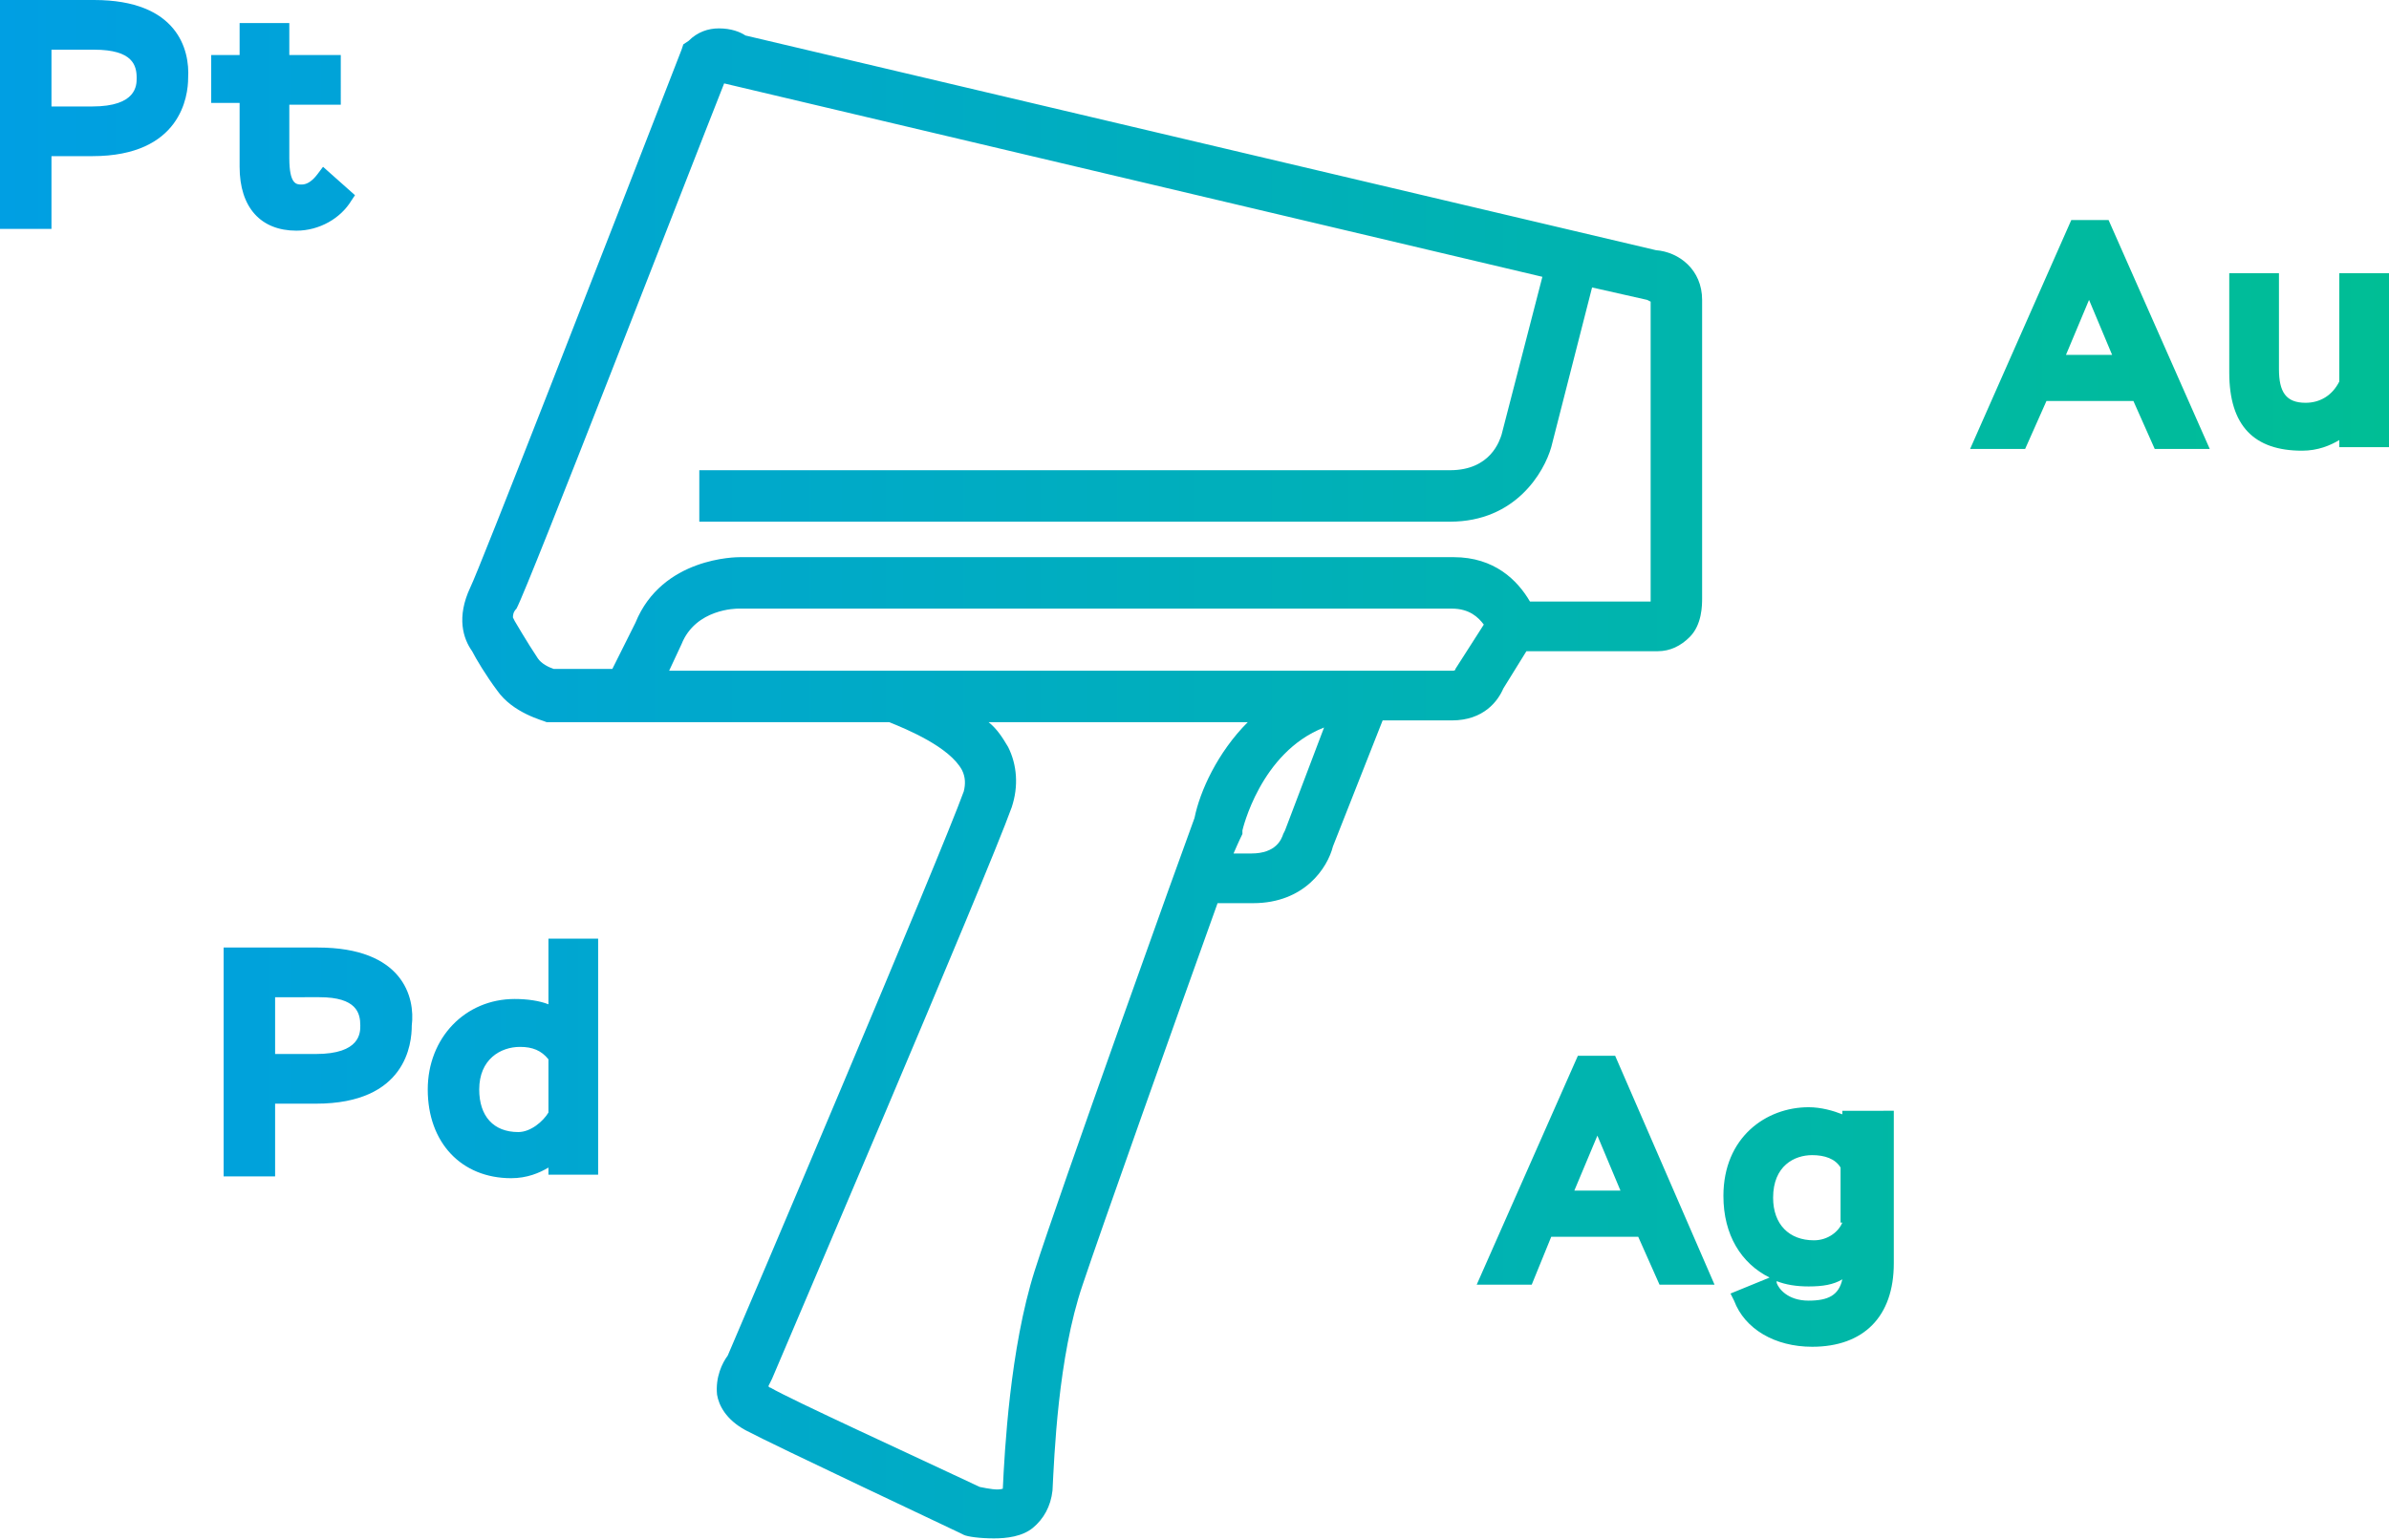 <?xml version="1.0" encoding="utf-8"?>
<!-- Generator: Adobe Illustrator 17.1.0, SVG Export Plug-In . SVG Version: 6.00 Build 0)  -->
<!DOCTYPE svg PUBLIC "-//W3C//DTD SVG 1.1//EN" "http://www.w3.org/Graphics/SVG/1.1/DTD/svg11.dtd">
<svg version="1.1" xmlns="http://www.w3.org/2000/svg" xmlns:xlink="http://www.w3.org/1999/xlink" x="0px" y="0px" width="134.6px"
	 height="86.8px" viewBox="0 0 134.6 86.8" enable-background="new 0 0 134.6 86.8" xml:space="preserve">
<g id="Слой_1">
	<linearGradient id="SVGID_2_" gradientUnits="userSpaceOnUse" x1="0" y1="43.38" x2="134.59" y2="43.38">
		<stop  offset="0" style="stop-color:#009FE3"/>
		<stop  offset="1" style="stop-color:#00BE95"/>
	</linearGradient>
	<path fill="url(#SVGID_2_)" d="M131.8,15.4v6.1c-0.4,0.8-1.1,1.2-1.9,1.2c-1.1,0-1.5-0.6-1.5-1.9v-5.4h-2.8V21c0,3,1.4,4.4,4.1,4.4
		c0.9,0,1.6-0.3,2.1-0.6v0.4h2.8v-9.8H131.8z M118.8,12.4h-2.1L111,25.3h3.1l1.2-2.7h4.9l1.2,2.7h3.1L118.8,12.4z M119,20h-2.6
		l1.3-3.1L119,20z M103.8,62.6v0.2c-0.5-0.2-1.2-0.4-1.9-0.4c-2.4,0-4.8,1.7-4.8,5c0,2.2,1,3.8,2.6,4.6l-2.2,0.9l0.2,0.4
		c0.6,1.6,2.3,2.6,4.4,2.6c2.9,0,4.6-1.7,4.6-4.7v-8.6H103.8z M103.8,68.9c-0.2,0.5-0.8,1-1.6,1c-1.4,0-2.3-0.9-2.3-2.4
		c0-1.8,1.2-2.4,2.2-2.4c0.7,0,1.3,0.2,1.6,0.7V68.9z M101.9,73.3c-1.2,0-1.7-0.7-1.8-1l0-0.1c0.5,0.2,1.1,0.3,1.8,0.3
		c0.8,0,1.4-0.1,1.9-0.4C103.6,73,103,73.3,101.9,73.3z M91,59.5h-2.1l-5.7,12.9h3.1l1.1-2.7h4.9l1.2,2.7h3.1L91,59.5z M91.3,67.1
		h-2.6l1.3-3.1L91.3,67.1z M95.9,33.7V16.9c0-1.7-1.3-2.7-2.6-2.8L42,2c-0.3-0.2-0.8-0.4-1.5-0.4c-0.6,0-1.2,0.2-1.7,0.7l-0.3,0.2
		l-0.1,0.3c-4.5,11.6-11.4,29.3-11.9,30.3c-0.8,1.7-0.4,2.9,0.1,3.6c0.2,0.4,0.8,1.4,1.4,2.2c0.9,1.3,2.6,1.7,2.8,1.8l0.1,0h19.2
		c1,0.4,3.4,1.4,4.1,2.7c0.2,0.4,0.2,0.8,0.1,1.2C53,48.2,42,74.1,41,76.4c-0.3,0.4-0.7,1.2-0.6,2.2c0.1,0.6,0.5,1.4,1.6,2
		c1.7,0.9,11.7,5.6,12.1,5.8l0.2,0.1c0.2,0.1,0.9,0.2,1.7,0.2c0.7,0,1.6-0.1,2.2-0.6c0.6-0.5,1-1.2,1.1-2.1
		c0.1-1.9,0.3-7.5,1.7-11.6c1-3,5.3-15.1,7.6-21.5h2c2.9,0,4.2-2,4.5-3.2l2.8-7.1h3.9c1.8,0,2.6-1.1,2.9-1.8l1.3-2.1h7.4
		c0.7,0,1.3-0.3,1.8-0.8C95.9,35.2,95.9,34.1,95.9,33.7z M72.4,46.8L72.3,47c-0.1,0.3-0.4,1.1-1.8,1.1h-1C69.8,47.4,70,47,70,47
		l0-0.2c0,0,1-4.4,4.6-5.8L72.4,46.8z M67.3,46.1c-0.6,1.6-7.7,21.4-9,25.5c-1.4,4.4-1.7,10.2-1.8,12.3c-0.3,0.1-0.8,0-1.3-0.1
		c-3.6-1.7-10.6-4.9-11.8-5.6c0,0-0.1,0-0.1-0.1c0,0,0,0,0,0l0.1-0.2l0.1-0.2C44,76.5,55.6,49.4,57,45.5c0.4-1.2,0.3-2.4-0.2-3.4
		c-0.3-0.5-0.6-1-1.1-1.4h14.6C68.6,42.4,67.6,44.6,67.3,46.1z M82,37.7L82,37.7c0,0.1-0.1,0.1-0.2,0.1H37.7l0.7-1.5
		c0.8-2,3.1-2,3.2-2h40.2c1,0,1.5,0.5,1.8,0.9L82,37.7z M86.2,33.9c-0.7-1.2-2-2.5-4.3-2.5H41.7c-0.2,0-4.4,0-5.9,3.7l-1.3,2.6h-3.3
		c-0.3-0.1-0.7-0.3-0.9-0.6c-0.6-0.9-1.3-2.1-1.3-2.1l-0.1-0.2l0,0c0-0.1,0-0.3,0.2-0.5C29.8,33,38.7,10,40.8,4.7l46.1,10.9
		l-2.3,8.9c-0.1,0.3-0.6,2-2.9,2H39.4v2.9h42.3c3.7,0,5.3-2.8,5.7-4.2l2.3-9l3.1,0.7l0.2,0.1H93v16.8l0,0.1H86.2z M30.9,52.9v3.7
		c-0.5-0.2-1.2-0.3-1.9-0.3c-2.8,0-4.9,2.2-4.9,5.1c0,3,1.9,5,4.7,5c0.9,0,1.6-0.3,2.1-0.6v0.4h2.8V52.9H30.9z M30.9,59.7v3
		c-0.3,0.5-1,1.1-1.7,1.1c-1.4,0-2.2-0.9-2.2-2.4c0-1.7,1.2-2.4,2.3-2.4C30,59,30.5,59.2,30.9,59.7z M17.9,53.4h-5.3v12.9h2.9v-4.1
		h2.3c5.1,0,5.4-3.4,5.4-4.4C23.4,56.2,22.7,53.4,17.9,53.4z M20.3,57.8c0,0.4,0,1.6-2.5,1.6h-2.3v-3.2H18
		C20.1,56.2,20.3,57.1,20.3,57.8z M18.2,9.4l-0.3,0.4c-0.3,0.4-0.6,0.6-0.9,0.6c-0.3,0-0.7,0-0.7-1.5v-3h2.9V3.1h-2.9V1.3h-2.8v1.8
		h-1.6v2.7h1.6v3.6c0,2.3,1.2,3.6,3.2,3.6c1.3,0,2.5-0.7,3.1-1.7l0.2-0.3L18.2,9.4z M5.3,0H0v12.9h2.9V8.8h2.3c5,0,5.4-3.4,5.4-4.4
		C10.7,2.8,10,0,5.3,0z M7.7,4.4c0,0.4,0,1.6-2.5,1.6H2.9V2.8h2.4C7.5,2.8,7.7,3.7,7.7,4.4z"/>
</g>
<g id="Слой_2">
</g>
<g id="Слой_3">
</g>
<g id="Слой_4">
</g>
<g id="Слой_5">
</g>
</svg>
